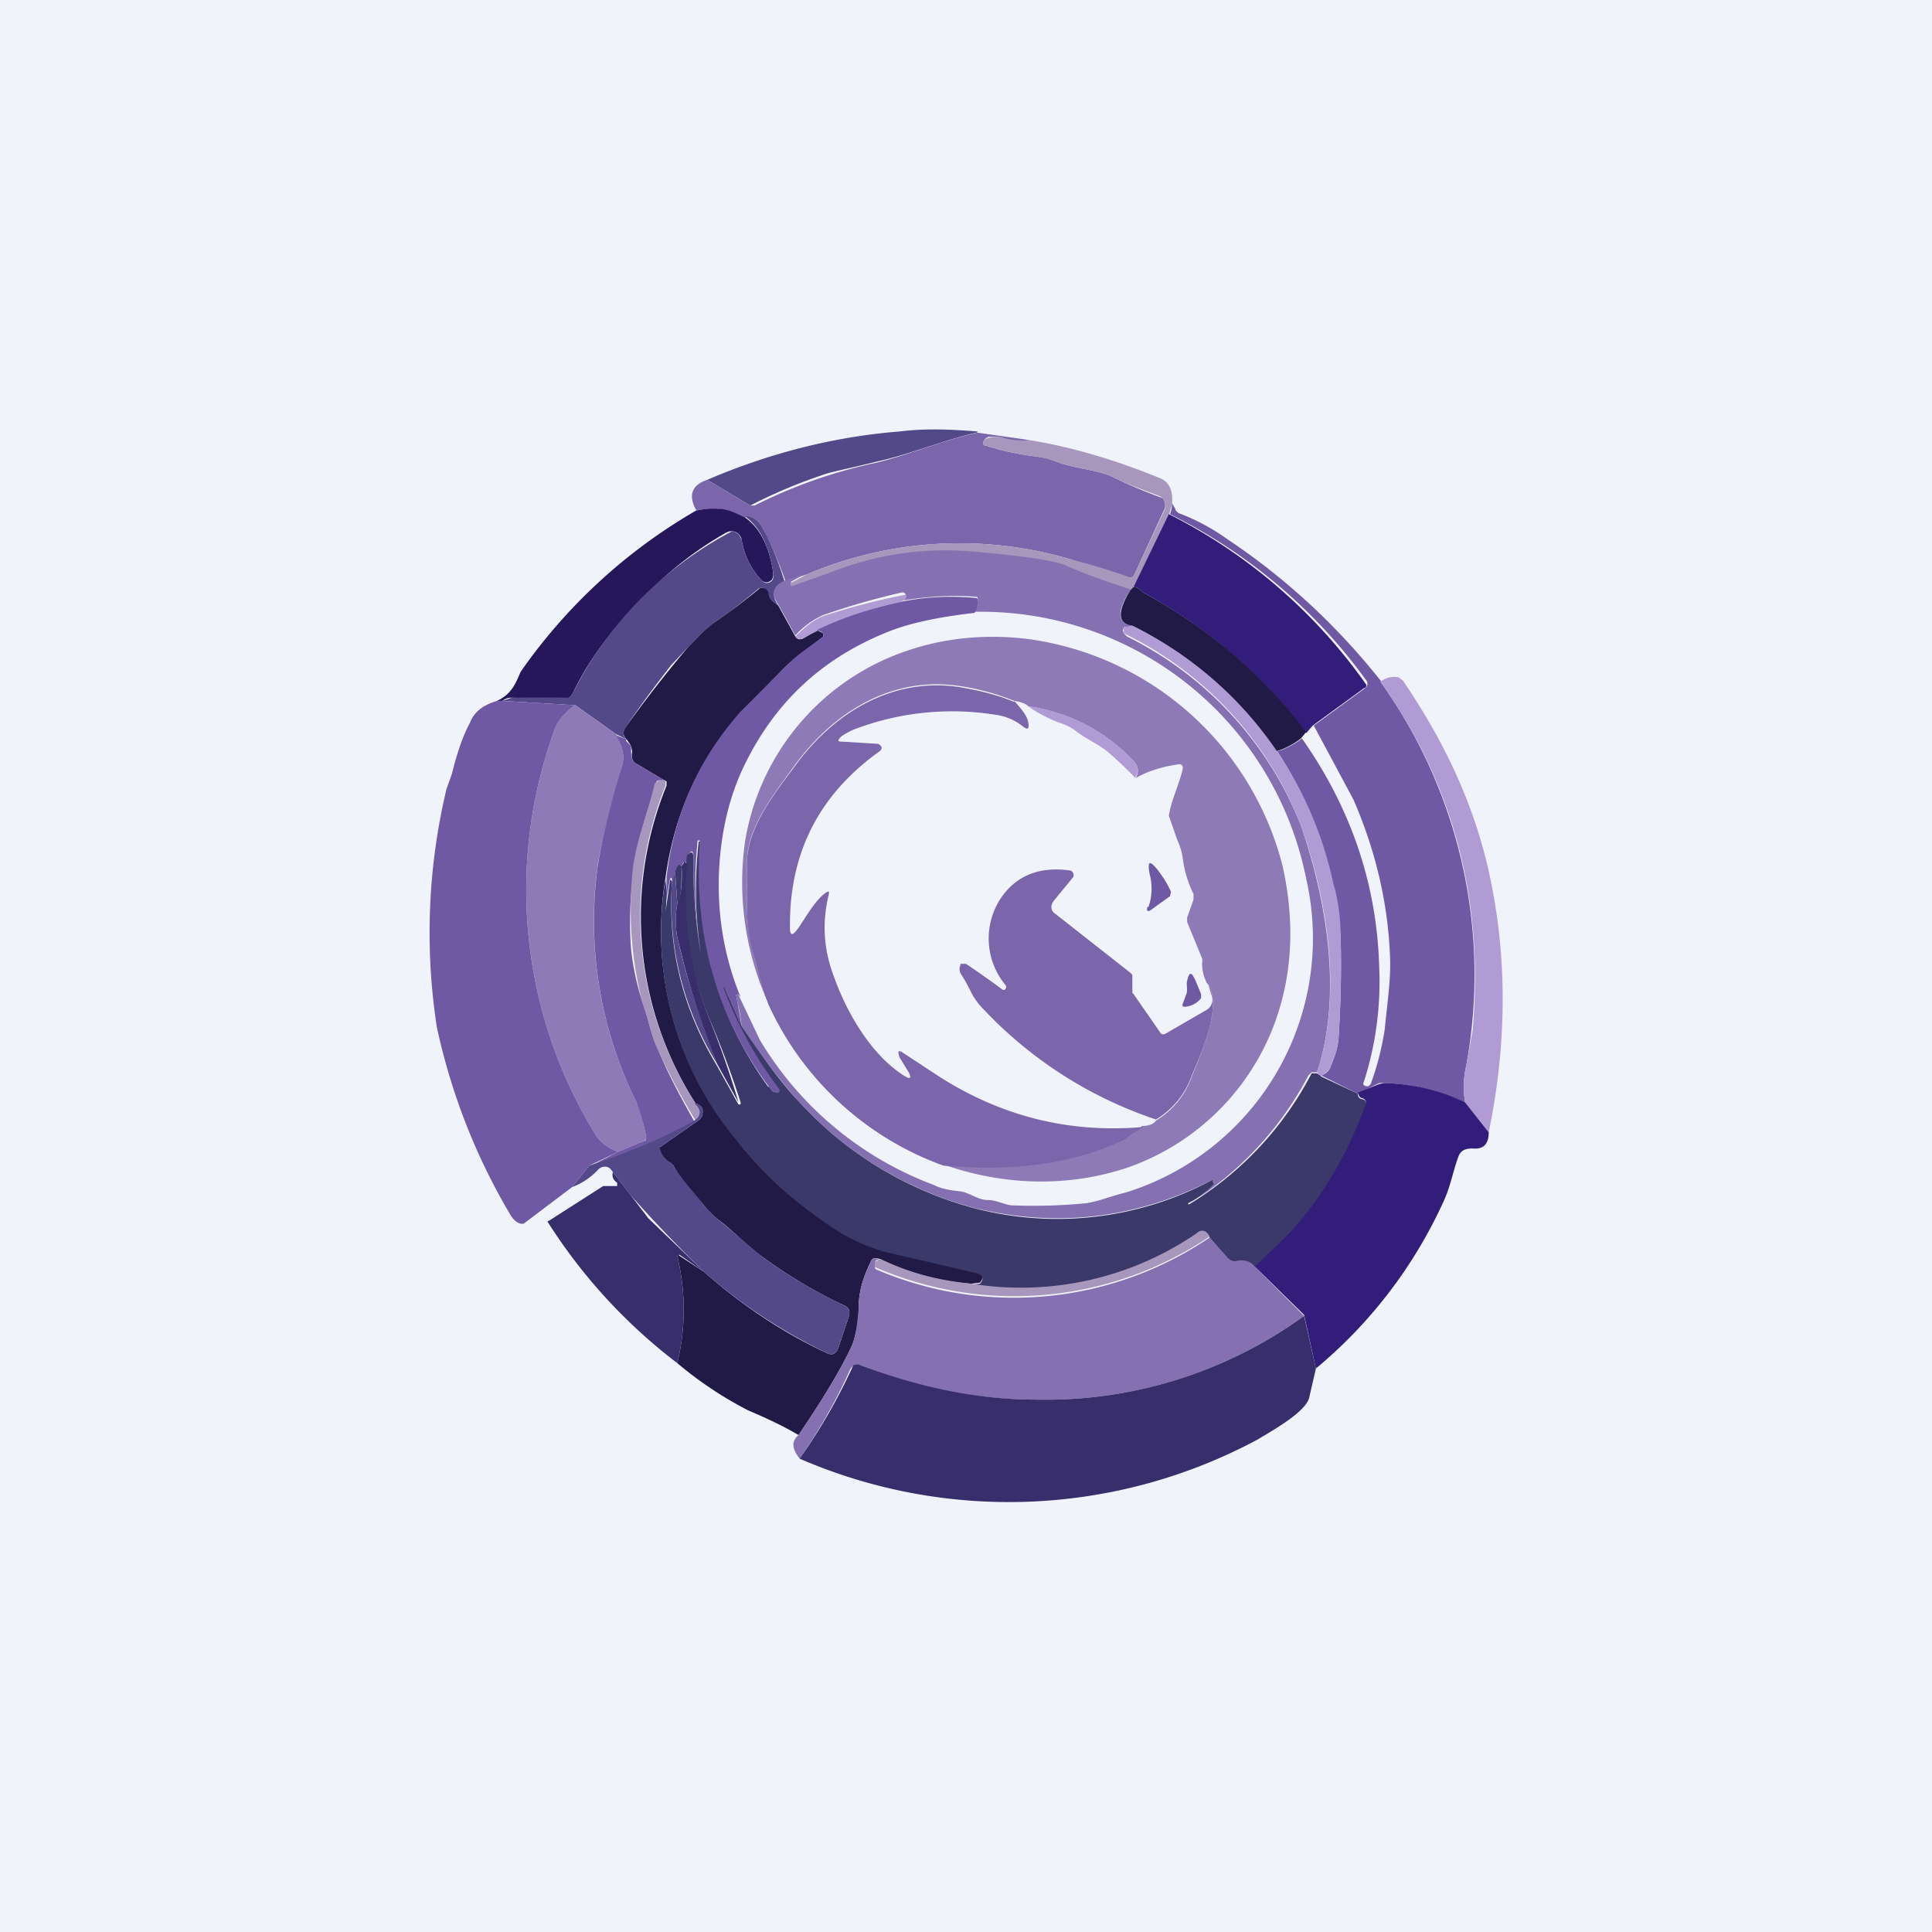 <!-- by TradingView --><svg width="18" height="18" viewBox="0 0 18 18" xmlns="http://www.w3.org/2000/svg"><path fill="#F0F3FA" d="M0 0h18v18H0z"/><path d="M9.1 4.03c-.31.07-.61.2-.93.27-.28.07-.45.1-.52.13a4.68 4.68 0 0 0-.66.28l-.4-.24c.56-.24 1.16-.4 1.79-.45.24-.03.48-.02.73 0Z" fill="#534888"/><path d="m9.1 4.03.49.07a.54.54 0 0 1-.28-.03h-.1c-.03.01-.04.03-.05.05 0 .02 0 .03.02.03.15.05.3.08.45.1.1.01.16.03.21.05.18.07.36.07.52.14a4.23 4.23 0 0 0 .47.2.1.1 0 0 1 .02.1l-.28.61c-.01.02-.02.03-.04.03h-.04l-.52-.17a3.64 3.64 0 0 0-2.45.14l-.2.07c-.08-.23-.16-.4-.24-.54-.04-.05-.08-.07-.14-.06a.79.79 0 0 0-.25-.08c-.08 0-.14 0-.2.02-.08-.14-.05-.24.1-.29l.4.24h.04a4.68 4.68 0 0 1 1.14-.4c.32-.08.62-.21.94-.28Z" fill="#7B65AB"/><path d="M9.59 4.1c.43.07.84.2 1.23.36.08.04.11.12.1.24l-.03.1-.33.67-.03.03c-.2-.07-.41-.14-.62-.23-.1-.04-.38-.08-.83-.12a2.9 2.9 0 0 0-1.36.2 3.56 3.56 0 0 1-.35.12v-.04l.15-.08a3.64 3.64 0 0 1 2.45-.14 5.99 5.99 0 0 1 .56.17c.02 0 .03-.01.04-.03l.28-.6a.1.1 0 0 0 0-.08.1.1 0 0 0-.05-.05c-.16-.06-.3-.11-.44-.18-.16-.07-.34-.07-.52-.14a1.06 1.06 0 0 0-.21-.05c-.15-.02-.3-.05-.45-.1-.02 0-.02-.01-.02-.03.01-.02.03-.04.05-.04l.06-.01h.04c.1.03.2.04.28.03Z" fill="#A897BD"/><path d="M12.86 6.35a4.69 4.69 0 0 1 .8 3.58.87.87 0 0 0-.01.34c-.23-.1-.48-.17-.75-.18h-.05l-.2.1-.34-.17c.05-.02.08-.05.09-.09.04-.1.06-.16.07-.24.02-.31.03-.63.02-.97A3.68 3.68 0 0 0 11.9 7a.71.71 0 0 0 .23-.12c.45.64.7 1.35.72 2.14a3.04 3.04 0 0 1-.15 1.08.04.04 0 0 0 .03.02h.02l.02-.02c.06-.16.1-.32.13-.5.03-.3.06-.48.05-.7-.02-.5-.14-.99-.34-1.45l-.37-.69.48-.35a.05.05 0 0 0 .01-.07 5 5 0 0 0-1.83-1.55.25.25 0 0 0 .02-.1l.03.05c0 .02.02.03.03.04.16.06.31.14.45.24.54.36 1.02.8 1.44 1.33Z" fill="#7059A4"/><path d="M6.94 4.82c.14.1.22.26.26.49.01.05 0 .09-.02.1a.06.06 0 0 1-.08 0 .7.7 0 0 1-.19-.38.1.1 0 0 0-.05-.07.1.1 0 0 0-.09 0c-.23.13-.47.3-.71.54-.3.29-.55.6-.72.95a.11.11 0 0 1-.1.07l-.47-.02c-.02 0-.05 0-.09.03h-.05c.13-.06.17-.15.22-.27a5.1 5.1 0 0 1 1.63-1.5.66.66 0 0 1 .21-.02c.07 0 .15.03.25.08Z" fill="#26165A"/><path d="m12.23 6.76-.06.07a4.69 4.69 0 0 0-1.52-1.31c-.03-.03-.05-.05-.09-.05l.33-.68a5 5 0 0 1 1.84 1.59c0 .01 0 .03-.02.03l-.48.35Z" fill="#321E7A"/><path d="M7.31 5.42c-.1.05-.13.12-.06.22-.06-.04-.09-.07-.1-.1a.06.06 0 0 0-.03-.06.06.06 0 0 0-.06.01c-.13.11-.27.22-.42.32-.08.06-.15.14-.23.22l-.16.17c-.1.13-.24.31-.41.56-.04.05-.04.1 0 .13l-.1-.05-.38-.27-.68-.04.09-.03a18.24 18.24 0 0 1 .53 0 .11.11 0 0 0 .04-.05 3.47 3.47 0 0 1 1.48-1.5.1.1 0 0 1 .07.04l.02.04a.7.7 0 0 0 .2.39.06.06 0 0 0 .07 0c.03-.02.03-.06.02-.11-.04-.23-.12-.4-.26-.5.06 0 .1.02.14.07.08.13.16.31.23.54Z" fill="#534888"/><path d="M10.53 5.5c-.13.2-.12.31.02.33a.14.14 0 0 1-.06.01c-.02 0-.02.01-.03.03l.01.03.03.03a3.33 3.33 0 0 1 1.62 1.76c.24.7.39 1.58.15 2.3h-.05l-.03.03a3.1 3.1 0 0 1-1.12 1.2.84.84 0 0 0 .24-.2h-.01v-.03c.02-.02.02-.02 0 0-.7.36-1.44.45-2.2.27a3.4 3.4 0 0 1-1.66-1 5.7 5.7 0 0 1-.53-.7 1.97 1.97 0 0 0-.04-.23c-.02-.08-.01-.1.02-.04l.19.4a3.19 3.19 0 0 0 1.62 1.35c.08.04.16.05.25.06.08.01.16.08.25.08.08 0 .15.04.22.05.27.01.5 0 .7-.02.13-.02.24-.07.37-.1a2.48 2.48 0 0 0 1.68-2.92A3.09 3.09 0 0 0 9.08 5.7a.33.33 0 0 0 .03-.1c0-.03 0-.04-.02-.04-.24-.02-.48 0-.71.04.04-.01.06-.03.06-.04a.04.04 0 0 0-.02-.04H8.4c-.26.06-.5.13-.73.21a.77.77 0 0 0-.26.19l-.16-.29c-.07-.1-.05-.17.06-.22l.2-.07-.14.08v.04h.01l.34-.12a2.9 2.9 0 0 1 1.36-.2c.45.04.72.08.83.12.2.09.41.16.62.23Z" fill="#8570B1"/><path d="M10.56 5.47c.04 0 .06.02.09.05a4.7 4.7 0 0 1 1.52 1.3l-.05.06a.71.71 0 0 1-.23.12c-.34-.5-.8-.9-1.34-1.17-.14-.02-.14-.13-.02-.33l.03-.03ZM7.25 5.64l.16.29c.02.03.04.03.07.02l.13-.08.06.03v.03c-.13.11-.25.18-.37.3l-.4.41c-.39.44-.62.95-.7 1.54a3.02 3.02 0 0 0 .65 2.42c.23.3.55.59.94.85.13.09.28.15.44.2l.86.2c.07.02.08.05.04.1l-.08.01c-.3-.02-.58-.1-.85-.23-.04-.01-.07-.01-.08.01-.06.12-.12.27-.12.44 0 .15-.03.27-.06.35-.1.22-.27.5-.5.84-.17-.1-.33-.17-.47-.23a3.53 3.53 0 0 1-.66-.44c.08-.33.08-.66 0-1 0-.01 0-.02.02 0l.23.15c.35.31.74.57 1.15.76.05.02.08 0 .1-.05l.1-.3c.01-.05 0-.08-.05-.1a4.54 4.54 0 0 1-.77-.46c-.11-.08-.24-.21-.35-.3a.95.95 0 0 1-.19-.18c-.1-.12-.2-.22-.27-.35a.12.12 0 0 0-.04-.04.25.25 0 0 1-.1-.12c0-.01 0-.02.02-.03l.36-.25.02-.03c.02-.07 0-.1-.06-.12a3.23 3.23 0 0 1-.27-2.96v-.04l-.02-.01-.27-.16c-.03-.02-.04-.06-.03-.11l-.01-.05-.04-.06c-.04-.04-.04-.08 0-.13a12.02 12.02 0 0 1 .57-.73c.08-.08.15-.16.23-.22a5.76 5.76 0 0 0 .44-.33.06.06 0 0 1 .08.05c0 .04.03.07.09.11Z" fill="#211A46"/><path d="M8.38 5.61a3.22 3.22 0 0 0-.9.34c-.03.01-.05 0-.07-.02.1-.1.18-.16.26-.19a6.32 6.32 0 0 1 .77-.2.04.04 0 0 1 0 .03c0 .01-.02.03-.06.04Z" fill="#B19BD4"/><path d="M9.08 5.71c-.35.04-.63.1-.84.19-.58.24-1 .63-1.28 1.18-.16.31-.24.65-.26 1.02-.02.4.04.8.2 1.19-.04-.05-.05-.04-.03.04l.04.23-.16-.36c.11.32.28.63.5.92.03.06.02.07-.05.05l-.04-.05a3.3 3.3 0 0 1-.64-2.29H6.5a3.95 3.95 0 0 0 .03 1.05 5 5 0 0 1-.07-.9c0-.06-.02-.06-.05-.01v.08l-.02-.02h-.02l-.02.04c-.02-.03-.04 0-.06.06l-.03.1V8.2c0-.03-.01-.03-.02 0l-.05.28v-.03c.02-.1.02-.19.02-.28.07-.59.3-1.1.69-1.54l.4-.4c.12-.13.24-.2.37-.3V5.9a.13.13 0 0 0-.06-.03c.25-.12.5-.2.77-.26.23-.05.47-.06.7-.04.03 0 .03.01.03.03 0 .04-.01.08-.03.11Z" fill="#7059A4"/><path d="M10.55 5.83a3.48 3.48 0 0 1 1.87 2.39c.05.17.07.34.07.5.01.34 0 .66-.02.97-.01.08-.03.13-.07.24-.01.04-.05.07-.1.1l-.03-.04c.24-.72.1-1.6-.15-2.3a3.33 3.33 0 0 0-1.65-1.79v-.03c0-.02 0-.03.02-.03l.06-.01Z" fill="#B19BD4"/><path d="M8.79 10.85c.57.05 1.15 0 1.68-.24a.58.58 0 0 0 .17-.12c.07 0 .11-.02.13-.05a.78.78 0 0 0 .33-.4c.1-.25.3-.7.14-.89a.38.38 0 0 1-.04-.18.1.1 0 0 0 0-.04l-.14-.34v-.04l.06-.17v-.05a1.04 1.04 0 0 1-.1-.33.59.59 0 0 0-.05-.17 64.93 64.93 0 0 1-.08-.23c.02-.14.1-.3.13-.44v-.01a.03.03 0 0 0-.03-.03c-.15.02-.29.06-.41.13.03-.05.03-.1-.01-.15-.27-.29-.6-.46-.99-.52-.02-.02-.06-.04-.13-.05a2.22 2.22 0 0 0-.52-.14c-.62-.09-1.17.24-1.54.76-.22.3-.43.58-.43.88v.42c0 .14.02.28.05.4.04.17.1.34.15.5a2.72 2.72 0 0 1-.22-1.5 2.26 2.26 0 0 1 1.55-1.8c.34-.11.7-.14 1.06-.1a2.84 2.84 0 0 1 2.4 2.12c.1.45.1.9-.03 1.33a2.25 2.25 0 0 1-1.42 1.48c-.54.18-1.14.17-1.71-.03Z" fill="#8D7AB6"/><path d="M9.45 6.53c.07.08.12.14.13.2.01.06 0 .08-.06.03a.51.51 0 0 0-.24-.1A2.56 2.56 0 0 0 8 6.78a.64.64 0 0 0-.16.08c-.04.04-.04.05.01.05l.33.02c.04.02.05.05 0 .08-.55.4-.83.94-.82 1.64 0 .06.02.07.06.02.07-.09.16-.27.27-.35.03-.02.04-.02.03.02-.06.25-.05.5.05.76.12.34.35.73.65.92.06.04.08.03.04-.04l-.08-.13-.01-.04c0-.02.01-.02.03-.01l.35.23c.58.37 1.21.53 1.9.47l-.18.12c-.53.25-1.1.29-1.68.24a2.86 2.86 0 0 1-1.63-1.5c-.06-.16-.1-.33-.15-.5a1.59 1.59 0 0 1-.05-.4v-.42c0-.3.21-.59.43-.88.37-.52.92-.85 1.54-.76.18.03.35.07.52.14Z" fill="#7B65AB"/><path d="m13.87 10.55-.22-.28a.87.87 0 0 1 .01-.34l.06-.33c.11-1.21-.18-2.3-.86-3.25.06-.04.11-.05.17-.04l.04.03c.41.6.69 1.22.82 1.87.15.73.15 1.52-.02 2.34Z" fill="#B19BD4"/><path d="m5.36 6.57.38.27c.05.1.09.2.05.31-.1.37-.18.67-.22.9a3.8 3.8 0 0 0 .36 2.22c.03.06.06.16.09.32 0 .02 0 .03-.02.04l-.24.1a.4.4 0 0 1-.2-.14 4.35 4.35 0 0 1-.39-3.8c.03-.08.1-.16.19-.22Z" fill="#8D7AB6"/><path d="M10.58 7.25a4 4 0 0 0-.23-.22c-.11-.1-.23-.14-.34-.23a.6.6 0 0 0-.15-.07c-.1-.04-.2-.09-.28-.15.4.06.72.23.99.52.04.05.04.1 0 .15Z" fill="#B19BD4"/><path d="m5.36 6.57-.68-.04h-.05c-.13.04-.21.1-.25.2-.08.15-.13.32-.17.48l-.05.14a5.77 5.77 0 0 0-.09 2.22c.13.6.35 1.18.68 1.74.04.07.09.1.13.09l.45-.34.16-.2.27-.13a.4.4 0 0 1-.2-.14 4.35 4.35 0 0 1-.39-3.8c.03-.08.1-.16.19-.22Z" fill="#7059A4"/><path d="m5.83 6.9.05.05V7c0 .05.01.09.04.11l.27.16h-.05c-.02 0-.03.02-.03.03-.07.26-.17.5-.2.76-.04.27-.05.53-.03.79.02.18.06.35.11.5.05.14.08.3.13.4.1.25.22.47.35.7-.3.15-.62.3-.98.42l.27-.14.24-.1c.02 0 .02-.02.02-.04a1.81 1.81 0 0 0-.09-.32 3.8 3.8 0 0 1-.36-2.21c.04-.24.11-.54.22-.91.04-.11 0-.21-.05-.3l.1.04Z" fill="#7059A4"/><path d="M6.2 7.27v.05a3.23 3.23 0 0 0 .28 2.96c.06.07.05.12 0 .16a6.69 6.69 0 0 1-.36-.68c-.05-.1-.08-.27-.13-.4a3.52 3.52 0 0 1-.09-1.3c.04-.26.14-.5.2-.76l.04-.03h.05Z" fill="#A897BD"/><path d="m7.16 10.12.04.05c.07.02.08 0 .04-.05a3.66 3.66 0 0 1-.5-.92.45.45 0 0 0 .01 0l.16.36c.2.3.37.53.53.7a3.4 3.4 0 0 0 1.65 1 3.05 3.05 0 0 0 2.21-.27v.02c-.01 0-.01 0 0 0l.01.02a.84.84 0 0 1-.24.18v.01h.01A3.1 3.1 0 0 0 12.22 10h.05l.04.03.34.16c0 .03.02.05.04.05.04.01.05.04.03.08-.16.42-.37.78-.62 1.09-.07.08-.2.21-.41.4-.04-.05-.1-.07-.18-.05-.03 0-.05 0-.07-.03l-.17-.2c-.03-.06-.08-.07-.13-.03a2.9 2.9 0 0 1-2.1.47l.09-.01c.04-.05.03-.08-.04-.1l-.86-.2c-.16-.05-.3-.11-.44-.2-.4-.26-.7-.54-.94-.85a3.02 3.02 0 0 1-.65-2.42 1.34 1.34 0 0 1 0 .31l.04-.28c0-.03.01-.03.02 0v.01c-.04.6.1 1.17.42 1.7l.2.36h.02v-.02a8.51 8.51 0 0 0-.3-.8 3.03 3.03 0 0 1-.2-1.5c.04-.04.06-.04.06.02a5 5 0 0 0 .07.9 3.95 3.95 0 0 1-.02-1.05h.01c-.06.85.15 1.61.64 2.29Z" fill="#3B3969"/><path d="M6.4 8.05c-.04.52.03.99.2 1.42a8.51 8.51 0 0 1 .28.8l-.2-.36a8 8 0 0 1-.37-1.18.85.85 0 0 1 0-.31c.03-.06.05-.18.04-.35l.02-.03c0-.02.01-.02.02 0h.01Z" fill="#372E6B"/><path d="M6.35 8.07c0 .17 0 .29-.04.35l-.02-.3c.02-.06.04-.08.06-.05Z" fill="#3B3969"/><path d="M10.7 8.45a.52.52 0 0 0 .01-.31c-.02-.12 0-.13.08-.03.06.08.1.15.12.2l-.01.04-.18.13c-.03.02-.04 0-.03-.03Z" fill="#7059A4"/><path d="M11.24 9.15c.16.2-.04.64-.14.88a.78.78 0 0 1-.33.4 3.9 3.9 0 0 1-1.6-1.02.66.66 0 0 1-.12-.16 1.48 1.48 0 0 0-.1-.18.1.1 0 0 1-.01-.05l.01-.04H9a8.6 8.6 0 0 1 .34.24.02.02 0 0 0 .03-.01.03.03 0 0 0 0-.03.68.68 0 0 1-.04-.82c.14-.2.35-.29.64-.25a.04.04 0 0 1 .03.03.04.04 0 0 1 0 .03l-.18.22c-.04.05-.03.1.02.13l.7.55a.04.04 0 0 1 .01.03v.15l.01.01.25.36c.01.02.03.02.05.01l.38-.22a.11.11 0 0 0 .05-.13l-.04-.13Z" fill="#7B65AB"/><path d="m6.29 8.13.02.29a.85.85 0 0 0 0 .31c.07.33.2.73.37 1.18a2.86 2.86 0 0 1-.42-1.69l.03-.1Z" fill="#534888"/><path d="M11.05 9.27c.02-.04 0-.1.01-.13.02-.09.04-.09.08 0l.05.12v.04a.21.21 0 0 1-.15.08c-.02 0-.03-.01-.02-.03l.03-.08Z" fill="#7059A4"/><path d="m13.65 10.27.22.28c0 .11-.05.16-.15.15-.07 0-.11.02-.13.07-.05.13-.07.26-.13.4a4.38 4.38 0 0 1-1.2 1.58l-.11-.5-.46-.45c.2-.19.34-.32.4-.4.26-.3.47-.67.63-1.1.02-.03 0-.06-.03-.07-.02 0-.03-.02-.04-.05l.2-.08.05-.01c.27.01.52.07.75.18Z" fill="#321E7A"/><path d="M6.56 11.85a13.17 13.17 0 0 1-.68-.71l-.17-.22c-.02-.03-.04-.05-.07-.05-.02 0-.04 0-.07.03a.63.63 0 0 1-.24.16l.16-.2c.36-.12.69-.26.98-.42.06-.04.07-.1 0-.16.07.01.09.05.07.12l-.02.03-.36.25c-.01 0-.02.02-.01.03.02.06.05.1.1.12l.03.04c.08.13.18.23.27.35.06.07.12.13.2.19l.34.29c.24.18.5.33.77.46.05.02.06.05.05.1l-.1.3c-.02.05-.05.07-.1.05-.41-.2-.8-.45-1.15-.76Z" fill="#534888"/><path d="m6.56 11.85-.23-.16-.02.01c.08.34.08.67 0 1a5.06 5.06 0 0 1-1.21-1.32l.02-.01.5-.32h.13a7.17 7.17 0 0 0 0-.03c-.04-.03-.05-.06-.04-.1l.17.22.16.21.52.5Z" fill="#372E6B"/><path d="M11.27 11.52a3.25 3.25 0 0 1-3.13.28v-.02c0-.02.01-.03.03-.03l.03-.02c.27.13.55.2.85.23a2.9 2.9 0 0 0 2.1-.47c.04-.04.09-.03.12.03Z" fill="#A897BD"/><path d="m11.69 11.8.46.46a4.1 4.1 0 0 1-2.5.78c-.56 0-1.1-.11-1.63-.32a.08.08 0 0 0-.1.04c-.13.29-.29.57-.47.83-.07-.09-.08-.16-.01-.22.23-.34.4-.62.5-.84.03-.08.05-.2.06-.35 0-.17.06-.32.12-.44 0-.02.04-.02.08 0h-.03c-.02.01-.02.02-.02.04v.02c0 .01 0 .02.02.03a3.25 3.25 0 0 0 3.1-.3l.17.19c.02.02.04.03.07.03.08-.02.14 0 .18.05Z" fill="#8570B1"/><path d="m12.26 12.75-.06.26c-.02.14-.35.32-.48.4a4.9 4.9 0 0 1-4.27.18 5.26 5.26 0 0 0 .5-.87c.03-.01.05-.01.07 0 .53.2 1.07.32 1.64.32a4.1 4.1 0 0 0 2.49-.78l.11.49Z" fill="#372E6B"/></svg>